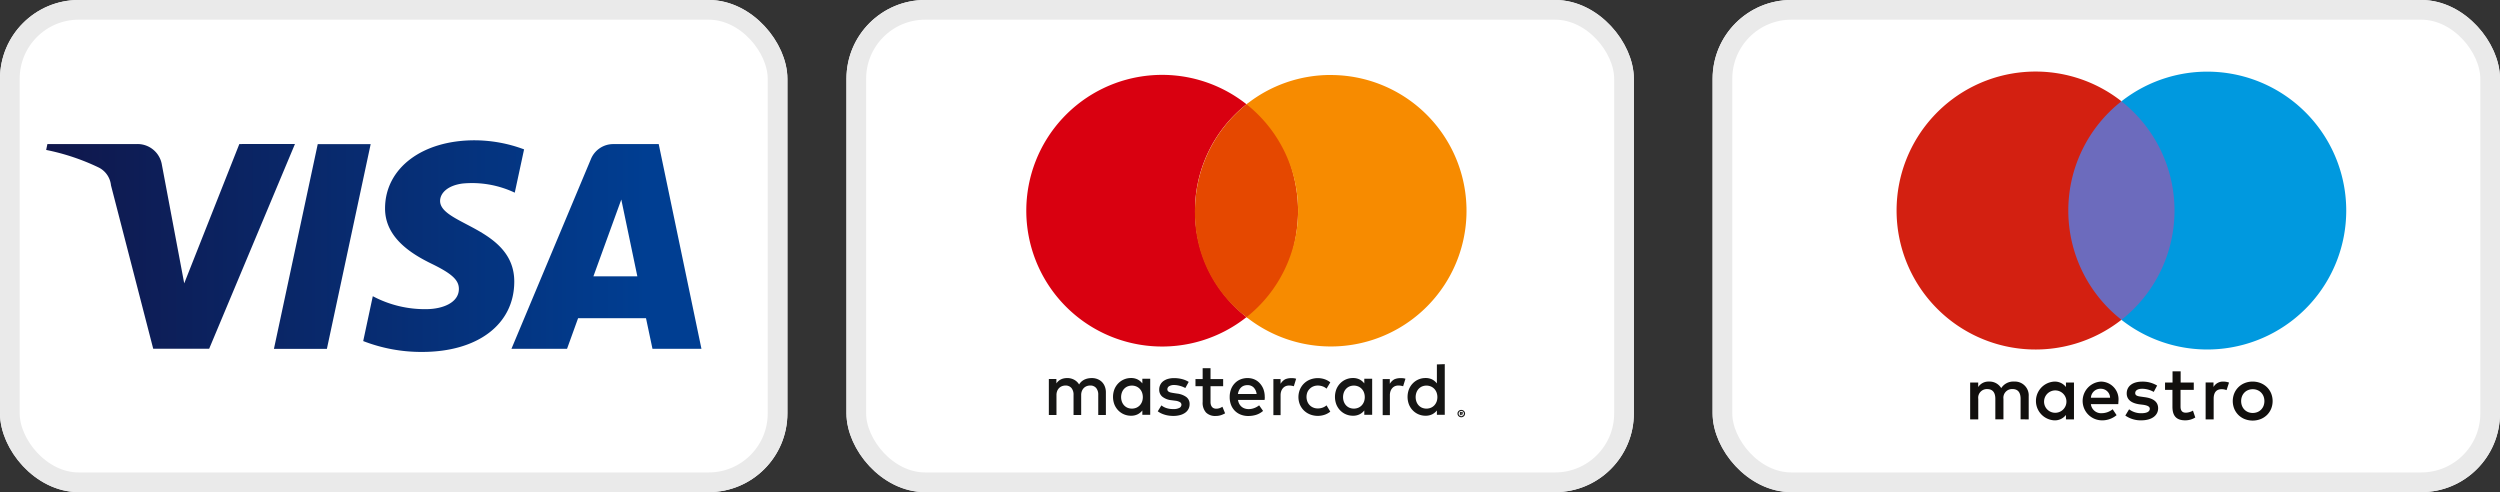 <svg xmlns="http://www.w3.org/2000/svg" xmlns:xlink="http://www.w3.org/1999/xlink" width="127" height="25" viewBox="0 0 127 25">
  <rect x="0" y="0" width="127" height="25" fill="#333333" stroke="none"/>
  <defs>
    <linearGradient id="linear-gradient" y1="0.5" x2="1" y2="0.5" gradientUnits="objectBoundingBox">
      <stop offset="0" stop-color="#10174b"/>
      <stop offset="1" stop-color="#003e92"/>
    </linearGradient>
  </defs>
  <g id="Group_1684" data-name="Group 1684" transform="translate(-1547 -733)">
    <g id="Rectangle_515" data-name="Rectangle 515" transform="translate(1547 733)" fill="#fff" stroke="#eaeaea" stroke-width="1">
      <rect width="40" height="25" rx="4" stroke="none"/>
      <rect x="0.5" y="0.5" width="39" height="24" rx="3.5" fill="none"/>
    </g>
    <g id="Rectangle_516" data-name="Rectangle 516" transform="translate(1590 733)" fill="#fff" stroke="#eaeaea" stroke-width="1">
      <rect width="40" height="25" rx="4" stroke="none"/>
      <rect x="0.5" y="0.5" width="39" height="24" rx="3.5" fill="none"/>
    </g>
    <g id="Rectangle_517" data-name="Rectangle 517" transform="translate(1634 733)" fill="#fff" stroke="#eaeaea" stroke-width="1">
      <rect width="40" height="25" rx="4" stroke="none"/>
      <rect x="0.5" y="0.5" width="39" height="24" rx="3.5" fill="none"/>
    </g>
    <path id="Path_591" data-name="Path 591" d="M509.829,319.68l-4.358,10.4h-2.843l-2.145-8.3a1.138,1.138,0,0,0-.639-.913,11.254,11.254,0,0,0-2.654-.885l.063-.3h4.577a1.253,1.253,0,0,1,1.24,1.06l1.133,6.017,2.8-7.077Zm11.141,7c.012-2.744-3.794-2.9-3.768-4.121.008-.373.363-.769,1.141-.871a5.076,5.076,0,0,1,2.652.465l.473-2.2a7.229,7.229,0,0,0-2.517-.461c-2.658,0-4.53,1.413-4.545,3.437-.018,1.5,1.335,2.332,2.355,2.83,1.047.509,1.4.836,1.395,1.292-.008.7-.836,1.006-1.61,1.018a5.625,5.625,0,0,1-2.763-.657l-.487,2.279a8.147,8.147,0,0,0,2.991.552c2.826,0,4.674-1.4,4.683-3.558m7.021,3.4h2.488l-2.171-10.4h-2.3a1.224,1.224,0,0,0-1.145.763l-4.036,9.635h2.824l.561-1.553h3.45Zm-3-3.684,1.416-3.9.815,3.9Zm-11.316-6.713-2.224,10.4h-2.69l2.225-10.4Z" transform="translate(1052.155 420.635)" fill="url(#linear-gradient)"/>
    <g id="Group_1680" data-name="Group 1680" transform="translate(1643.344 736.636)">
      <path id="Path_592" data-name="Path 592" d="M99.566,28.015H93.389v-11.1h6.177Z" transform="translate(-85.055 -15.404)" fill="#6c6bbd"/>
      <path id="Path_593" data-name="Path 593" d="M8.726,7.06a7.048,7.048,0,0,1,2.7-5.551,7.06,7.06,0,1,0,0,11.1,7.048,7.048,0,0,1-2.7-5.551" fill="#d32011"/>
      <path id="Path_594" data-name="Path 594" d="M139.42,7.06A7.06,7.06,0,0,1,128,12.611a7.061,7.061,0,0,0,0-11.1A7.06,7.06,0,0,1,139.42,7.06" transform="translate(-116.575)" fill="#0099df"/>
      <path id="Path_595" data-name="Path 595" d="M54.761,171.144a.87.87,0,0,1,.29.051l-.126.384a.66.66,0,0,0-.255-.047c-.267,0-.4.172-.4.482v1.051h-.408v-1.874h.4v.228a.553.553,0,0,1,.494-.275Zm-1.507.42h-.667v.847c0,.188.066.314.271.314a.751.751,0,0,0,.36-.106l.118.349a.956.956,0,0,1-.509.145c-.483,0-.651-.259-.651-.694v-.855H51.8v-.373h.381v-.569h.412v.569h.667v.373Zm-5.22.4a.483.483,0,0,1,.5-.455.466.466,0,0,1,.474.455Zm1.4.165a.9.9,0,0,0-.891-.984.985.985,0,0,0,.028,1.968,1.139,1.139,0,0,0,.768-.263l-.2-.3a.891.891,0,0,1-.545.2.521.521,0,0,1-.561-.459h1.392c0-.051.008-.1.008-.157Zm1.792-.459a1.2,1.2,0,0,0-.584-.161c-.224,0-.357.083-.357.22s.141.161.317.184l.192.027c.408.059.655.232.655.561,0,.357-.314.612-.855.612a1.353,1.353,0,0,1-.812-.243l.192-.318a1,1,0,0,0,.624.2c.278,0,.427-.082.427-.228,0-.106-.106-.165-.329-.2L50.5,172.3c-.42-.059-.647-.247-.647-.553,0-.373.306-.6.781-.6a1.4,1.4,0,0,1,.764.2l-.176.329Zm5.03-.138a.617.617,0,0,0-.234.044.561.561,0,0,0-.187.124.575.575,0,0,0-.124.191.689.689,0,0,0,0,.489.576.576,0,0,0,.124.191.562.562,0,0,0,.187.124.643.643,0,0,0,.468,0,.56.56,0,0,0,.188-.124.571.571,0,0,0,.125-.191.689.689,0,0,0,0-.489.57.57,0,0,0-.125-.191.559.559,0,0,0-.188-.124.616.616,0,0,0-.234-.044Zm0-.387a1.055,1.055,0,0,1,.4.076.98.98,0,0,1,.321.208.953.953,0,0,1,.212.313,1.046,1.046,0,0,1,0,.786.956.956,0,0,1-.212.314.988.988,0,0,1-.321.208,1.12,1.12,0,0,1-.808,0,.977.977,0,0,1-.32-.208.966.966,0,0,1-.211-.314,1.046,1.046,0,0,1,0-.786.956.956,0,0,1,.531-.522,1.055,1.055,0,0,1,.4-.076Zm-10.6.984a.568.568,0,1,1,.569.6.563.563,0,0,1-.569-.6Zm1.518,0v-.937h-.408v.228a.711.711,0,0,0-.592-.275.986.986,0,0,0,0,1.969.711.711,0,0,0,.592-.275v.228h.408Zm-2.3.937v-1.177a.7.7,0,0,0-.737-.745.725.725,0,0,0-.659.333.689.689,0,0,0-.62-.333.62.62,0,0,0-.549.278v-.231H41.9v1.874h.412v-1.039a.439.439,0,0,1,.459-.5c.271,0,.408.176.408.494v1.043h.412v-1.039a.442.442,0,0,1,.459-.5c.279,0,.412.176.412.494v1.043Z" transform="translate(-38.16 -155.396)" fill="#110f0d"/>
    </g>
    <g id="Group_1681" data-name="Group 1681" transform="translate(1434.289 262.934)">
      <g id="Group_1681-2" data-name="Group 1681" transform="translate(165.991 488.579)">
        <path id="Path_596" data-name="Path 596" d="M180.327,648.2a.676.676,0,0,0-.228-.15.763.763,0,0,0-.289-.054,1.092,1.092,0,0,0-.173.014.756.756,0,0,0-.176.051.665.665,0,0,0-.164.1.6.6,0,0,0-.135.161.658.658,0,0,0-.25-.24.738.738,0,0,0-.361-.087.841.841,0,0,0-.141.013.641.641,0,0,0-.145.043.573.573,0,0,0-.257.216v-.224h-.384v1.83h.388v-1.014a.546.546,0,0,1,.037-.207.449.449,0,0,1,.1-.152.411.411,0,0,1,.145-.093.494.494,0,0,1,.177-.032.382.382,0,0,1,.3.124.525.525,0,0,1,.108.355v1.018h.388v-1.014a.544.544,0,0,1,.037-.207.447.447,0,0,1,.1-.152.411.411,0,0,1,.145-.093.494.494,0,0,1,.177-.032.382.382,0,0,1,.3.124.525.525,0,0,1,.108.355v1.018h.388v-1.15a.8.8,0,0,0-.053-.294A.672.672,0,0,0,180.327,648.2Z" transform="translate(-177.623 -647.303)" fill="#161615"/>
        <path id="Path_597" data-name="Path 597" d="M215.989,648.268a.716.716,0,0,0-.237-.2.724.724,0,0,0-.338-.074.892.892,0,0,0-.649.271.925.925,0,0,0-.195.3,1.094,1.094,0,0,0,0,.773.927.927,0,0,0,.195.3.892.892,0,0,0,.649.271.731.731,0,0,0,.338-.073.7.7,0,0,0,.237-.195v.22h.4v-1.83h-.4Zm-.015.926a.556.556,0,0,1-.113.185.525.525,0,0,1-.174.123.594.594,0,0,1-.457,0,.516.516,0,0,1-.173-.126.558.558,0,0,1-.109-.186.695.695,0,0,1,0-.454.558.558,0,0,1,.109-.186.516.516,0,0,1,.173-.126.593.593,0,0,1,.457,0,.523.523,0,0,1,.174.123.557.557,0,0,1,.113.185.7.7,0,0,1,0,.466Z" transform="translate(-211.238 -647.303)" fill="#161615"/>
        <path id="Path_598" data-name="Path 598" d="M241.661,648.979a.987.987,0,0,0-.468-.175l-.189-.029q-.063-.01-.118-.022a.386.386,0,0,1-.1-.033.182.182,0,0,1-.064-.053.132.132,0,0,1-.024-.08.182.182,0,0,1,.091-.158.459.459,0,0,1,.255-.06.933.933,0,0,1,.169.015,1.369,1.369,0,0,1,.158.038,1.136,1.136,0,0,1,.239.1l.172-.311a1.174,1.174,0,0,0-.334-.142,1.585,1.585,0,0,0-.407-.051,1.119,1.119,0,0,0-.315.041.724.724,0,0,0-.238.117.509.509,0,0,0-.151.184.555.555,0,0,0-.053.244.451.451,0,0,0,.158.358.879.879,0,0,0,.463.179l.191.025a.6.6,0,0,1,.241.073.151.151,0,0,1,.076.129.183.183,0,0,1-.105.163.641.641,0,0,1-.311.06,1.2,1.2,0,0,1-.2-.015,1.016,1.016,0,0,1-.162-.041.787.787,0,0,1-.132-.059.978.978,0,0,1-.108-.072l-.185.3a.983.983,0,0,0,.208.12,1.445,1.445,0,0,0,.214.072,1.351,1.351,0,0,0,.2.034q.094.009.164.009a1.3,1.3,0,0,0,.352-.044.793.793,0,0,0,.262-.123.546.546,0,0,0,.162-.189.522.522,0,0,0,.056-.242A.437.437,0,0,0,241.661,648.979Z" transform="translate(-234.676 -647.323)" fill="#161615"/>
        <path id="Path_599" data-name="Path 599" d="M283.042,648.266a.782.782,0,0,0-.273-.2.867.867,0,0,0-.35-.07.952.952,0,0,0-.37.07.831.831,0,0,0-.287.2.894.894,0,0,0-.187.3,1.1,1.1,0,0,0-.067.392,1.088,1.088,0,0,0,.069.4.878.878,0,0,0,.193.3.855.855,0,0,0,.3.195,1.01,1.01,0,0,0,.378.069,1.352,1.352,0,0,0,.4-.057,1,1,0,0,0,.356-.2l-.2-.285a.893.893,0,0,1-.253.142.8.8,0,0,1-.276.051.65.65,0,0,1-.187-.027.489.489,0,0,1-.162-.083.5.5,0,0,1-.124-.144.593.593,0,0,1-.071-.212h1.352q0-.034.006-.073t0-.076a1.138,1.138,0,0,0-.064-.391A.92.92,0,0,0,283.042,648.266Zm-1.116.539a.686.686,0,0,1,.054-.182.491.491,0,0,1,.1-.143.413.413,0,0,1,.143-.093.518.518,0,0,1,.19-.032.425.425,0,0,1,.311.118.571.571,0,0,1,.153.332Z" transform="translate(-272.32 -647.303)" fill="#161615"/>
        <path id="Path_600" data-name="Path 600" d="M343.465,648.268a.715.715,0,0,0-.237-.2.724.724,0,0,0-.338-.074.892.892,0,0,0-.649.271.925.925,0,0,0-.195.3,1.094,1.094,0,0,0,0,.773.926.926,0,0,0,.195.3.893.893,0,0,0,.649.271.732.732,0,0,0,.338-.073.7.7,0,0,0,.237-.195v.22h.4v-1.83h-.4Zm-.015.926a.556.556,0,0,1-.113.185.524.524,0,0,1-.174.123.594.594,0,0,1-.457,0,.516.516,0,0,1-.173-.126.558.558,0,0,1-.109-.186.695.695,0,0,1,0-.454.558.558,0,0,1,.109-.186.517.517,0,0,1,.173-.126.593.593,0,0,1,.457,0,.523.523,0,0,1,.174.123.557.557,0,0,1,.113.185.7.7,0,0,1,0,.466Z" transform="translate(-327.439 -647.303)" fill="#161615"/>
        <path id="Path_601" data-name="Path 601" d="M263.109,644.3a.541.541,0,0,1-.19.036.328.328,0,0,1-.114-.019.235.235,0,0,1-.092-.06.291.291,0,0,1-.062-.106.472.472,0,0,1-.023-.157v-.8h.641v-.363h-.641v-.554h-.4v.554h-.365v.363h.365v.8a.733.733,0,0,0,.173.538.654.654,0,0,0,.484.173.862.862,0,0,0,.312-.054,1.3,1.3,0,0,0,.171-.08l-.136-.334A1.039,1.039,0,0,1,263.109,644.3Z" transform="translate(-254.413 -642.087)" fill="#161615"/>
        <path id="Path_602" data-name="Path 602" d="M307.492,648a.732.732,0,0,0-.3.061.646.646,0,0,0-.227.227v-.24H306.6v1.83h.366V648.87a.62.62,0,0,1,.032-.208.448.448,0,0,1,.09-.155.372.372,0,0,1,.137-.1.464.464,0,0,1,.176-.033.78.78,0,0,1,.157.017.645.645,0,0,1,.08.021l.118-.382a.728.728,0,0,0-.1-.024A1,1,0,0,0,307.492,648Z" transform="translate(-295.192 -647.303)" fill="#161615"/>
        <path id="Path_603" data-name="Path 603" d="M370.23,648a.731.731,0,0,0-.3.061.645.645,0,0,0-.227.227v-.24h-.362v1.83h.366V648.87a.621.621,0,0,1,.032-.208.45.45,0,0,1,.09-.155.372.372,0,0,1,.138-.1.464.464,0,0,1,.176-.033.778.778,0,0,1,.157.017.652.652,0,0,1,.08.021l.118-.382a.726.726,0,0,0-.1-.024A1,1,0,0,0,370.23,648Z" transform="translate(-352.381 -647.303)" fill="#161615"/>
        <path id="Path_604" data-name="Path 604" d="M385.164,640.131v.965a.716.716,0,0,0-.237-.2.724.724,0,0,0-.338-.074.893.893,0,0,0-.649.271.926.926,0,0,0-.195.3,1.093,1.093,0,0,0,0,.773.926.926,0,0,0,.195.3.893.893,0,0,0,.649.271.733.733,0,0,0,.338-.073.7.7,0,0,0,.237-.195v.22h.4v-2.573Zm-.015,1.891a.556.556,0,0,1-.113.185.524.524,0,0,1-.174.123.594.594,0,0,1-.457,0,.516.516,0,0,1-.173-.126.559.559,0,0,1-.109-.186.695.695,0,0,1,0-.454.559.559,0,0,1,.109-.186.517.517,0,0,1,.173-.126.593.593,0,0,1,.457,0,.524.524,0,0,1,.174.123.555.555,0,0,1,.113.185.7.7,0,0,1,0,.466Z" transform="translate(-365.45 -640.131)" fill="#161615"/>
        <path id="Path_605" data-name="Path 605" d="M321.575,648.539a.538.538,0,0,1,.181-.12.594.594,0,0,1,.227-.043h0a.712.712,0,0,1,.25.043.6.6,0,0,1,.194.115l.192-.32a.978.978,0,0,0-.243-.142,1.083,1.083,0,0,0-.785,0,.927.927,0,0,0-.517.507,1.016,1.016,0,0,0,0,.764.936.936,0,0,0,.205.3.947.947,0,0,0,.311.2,1.085,1.085,0,0,0,.785,0,.98.98,0,0,0,.243-.142l-.192-.32a.6.6,0,0,1-.194.115.712.712,0,0,1-.25.043h0a.594.594,0,0,1-.227-.043.535.535,0,0,1-.181-.12.559.559,0,0,1-.12-.185.665.665,0,0,1,0-.476A.561.561,0,0,1,321.575,648.539Z" transform="translate(-308.319 -647.303)" fill="#161615"/>
      </g>
      <g id="Group_1682" data-name="Group 1682" transform="translate(186.751 490.884)">
        <path id="Path_606" data-name="Path 606" d="M412.552,666.2a.19.19,0,0,1,.075.015.2.2,0,0,1,.061.04.187.187,0,0,1,.041.059.181.181,0,0,1,0,.145.19.19,0,0,1-.041.06.2.2,0,0,1-.061.04.189.189,0,0,1-.075.015.2.2,0,0,1-.076-.015.193.193,0,0,1-.061-.04.188.188,0,0,1-.041-.06.186.186,0,0,1,0-.145.185.185,0,0,1,.041-.059.192.192,0,0,1,.061-.04A.2.2,0,0,1,412.552,666.2Zm0,.322a.129.129,0,0,0,.052-.011.134.134,0,0,0,.071-.072.138.138,0,0,0,0-.105.133.133,0,0,0-.028-.043.136.136,0,0,0-.043-.029.13.13,0,0,0-.052-.011.134.134,0,0,0-.053.011.139.139,0,0,0-.043.029.131.131,0,0,0-.029.043.139.139,0,0,0,0,.105.132.132,0,0,0,.029.043.135.135,0,0,0,.043.029A.133.133,0,0,0,412.552,666.517Zm.011-.218a.078.078,0,0,1,.052.015.051.051,0,0,1,.018.041.045.045,0,0,1-.013.033.065.065,0,0,1-.037.017l.052.059h-.056l-.046-.058h-.005v.058h-.047V666.3Zm-.036.04v.03h.035a.034.034,0,0,0,.017,0,.012.012,0,0,0,.006-.012.013.013,0,0,0-.006-.012.03.03,0,0,0-.017,0Z" transform="translate(-412.359 -666.195)" fill="#161615"/>
      </g>
      <g id="Group_1683" data-name="Group 1683" transform="translate(164.862 473.875)">
        <path id="Path_607" data-name="Path 607" d="M173.416,480.77a6.881,6.881,0,0,1,2.618-5.407,6.9,6.9,0,1,0,0,10.813A6.881,6.881,0,0,1,173.416,480.77Z" transform="translate(-164.862 -473.875)" fill="#d90010"/>
        <path id="Path_609" data-name="Path 609" d="M2.618,0c.628-.363,2.618,2.421,2.618,5.407s-1.845,5.816-2.618,5.407A6.591,6.591,0,0,1,0,5.407,6.926,6.926,0,0,1,2.618,0Z" transform="translate(8.554 1.489)" fill="#e54800"/>
        <path id="Path_608" data-name="Path 608" d="M295.462,473.875a6.865,6.865,0,0,0-4.277,1.489,6.891,6.891,0,0,1,0,10.813,6.895,6.895,0,1,0,4.277-12.3Z" transform="translate(-280.013 -473.875)" fill="#f78b00"/>
      </g>
    </g>
  </g>
</svg>
